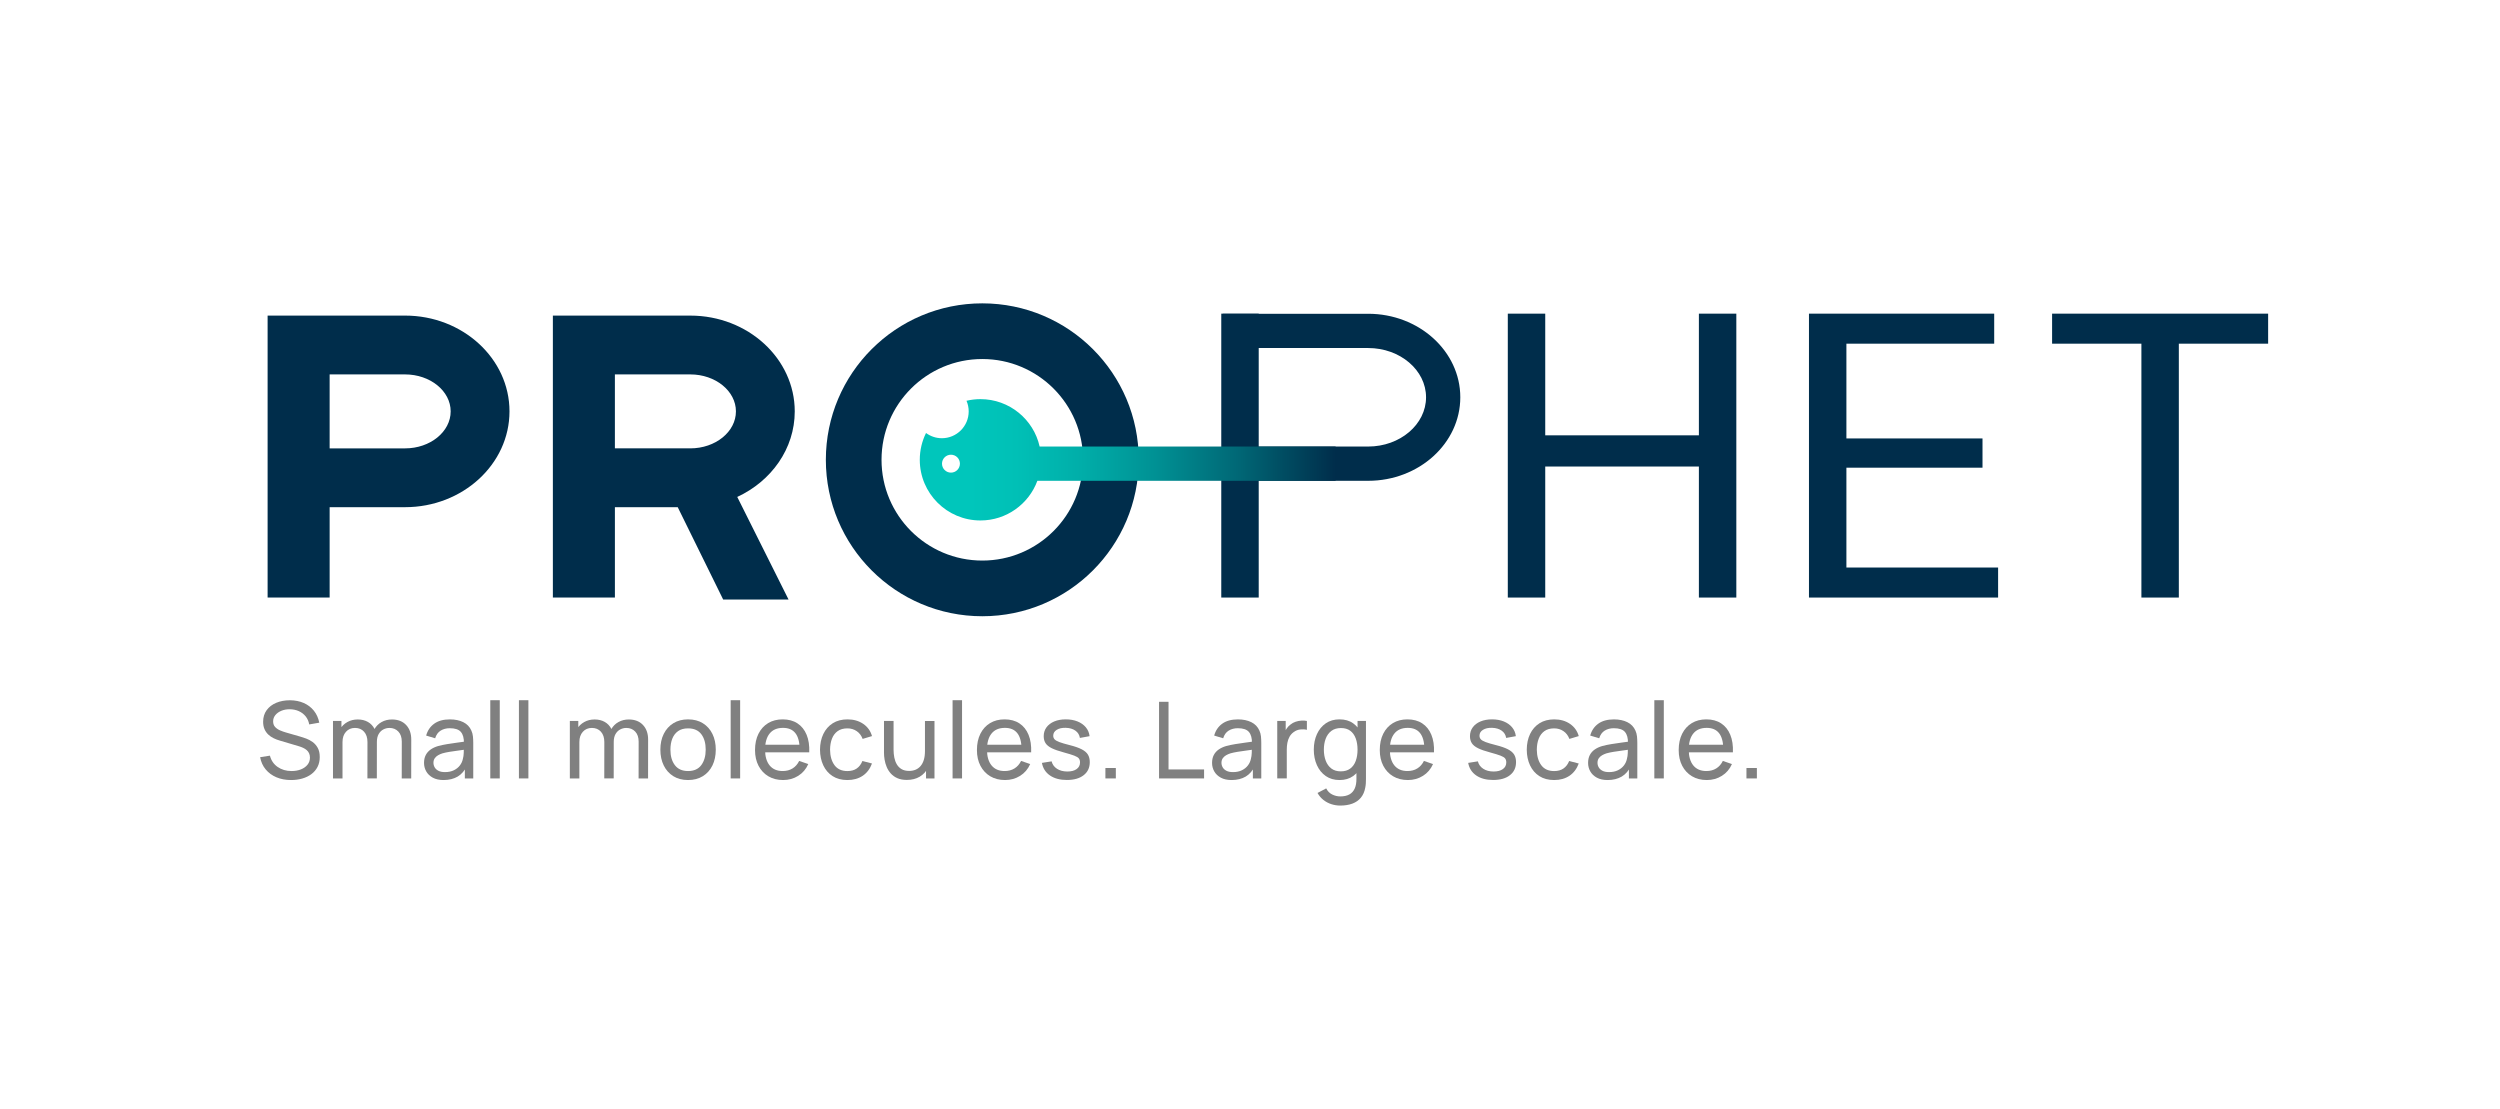<?xml version="1.0" encoding="utf-8"?>
<!-- Generator: Adobe Illustrator 28.2.0, SVG Export Plug-In . SVG Version: 6.00 Build 0)  -->
<svg version="1.1" id="Layer_1" xmlns="http://www.w3.org/2000/svg" xmlns:xlink="http://www.w3.org/1999/xlink" x="0px" y="0px"
	 viewBox="0 0 2387.9 1059.2" style="enable-background:new 0 0 2387.9 1059.2;" xml:space="preserve">
<style type="text/css">
	.st0{fill:#002D4B;}
	.st1{fill:#B3B3B3;}
	.st2{fill:#FFFFFF;}
	.st3{fill:url(#SVGID_1_);}
	.st4{fill:#00C6BB;}
	.st5{fill:url(#SVGID_00000101085385866525875610000015858510763081322379_);}
	.st6{fill:#808080;}
	.st7{fill:url(#SVGID_00000175290498550265805160000016194171901080025778_);}
	.st8{fill:url(#SVGID_00000094575895539778727640000002627788190210919577_);}
</style>
<g>
	<g>
		<path class="st6" d="M278,745.06c-5.19,0-9.85-0.88-14-2.64c-4.15-1.76-7.57-4.28-10.27-7.55c-2.7-3.27-4.45-7.14-5.26-11.62
			l9.35-1.47c1.19,4.61,3.65,8.21,7.4,10.8c3.74,2.59,8.16,3.89,13.24,3.89c3.29,0,6.25-0.52,8.9-1.55
			c2.64-1.03,4.75-2.52,6.33-4.45c1.58-1.93,2.36-4.22,2.36-6.86c0-1.59-0.29-2.98-0.86-4.17c-0.58-1.19-1.34-2.19-2.29-3
			s-2.03-1.51-3.25-2.08c-1.22-0.57-2.49-1.07-3.81-1.47l-18.65-5.54c-2.04-0.57-4-1.33-5.9-2.26c-1.9-0.93-3.59-2.1-5.08-3.51
			c-1.49-1.41-2.68-3.11-3.56-5.11c-0.88-2-1.32-4.36-1.32-7.07c0-4.3,1.13-8,3.38-11.08c2.25-3.08,5.31-5.43,9.18-7.04
			c3.86-1.61,8.22-2.41,13.06-2.41c4.91,0.03,9.31,0.91,13.19,2.62s7.1,4.16,9.66,7.35c2.56,3.18,4.28,7,5.16,11.44l-9.61,1.68
			c-0.51-2.95-1.64-5.5-3.38-7.68c-1.75-2.17-3.92-3.84-6.53-5.01c-2.61-1.17-5.47-1.77-8.59-1.81c-2.98-0.03-5.67,0.45-8.08,1.45
			c-2.41,1-4.32,2.37-5.75,4.12c-1.42,1.75-2.13,3.74-2.13,5.97c0,2.27,0.64,4.08,1.93,5.44c1.29,1.35,2.87,2.43,4.75,3.23
			c1.88,0.8,3.72,1.45,5.52,1.96l13.93,4.02c1.59,0.44,3.43,1.05,5.52,1.83c2.08,0.78,4.11,1.87,6.07,3.28
			c1.96,1.41,3.59,3.27,4.88,5.59c1.29,2.32,1.93,5.24,1.93,8.77c0,3.52-0.7,6.66-2.11,9.4c-1.41,2.75-3.36,5.05-5.87,6.91
			c-2.51,1.87-5.42,3.27-8.74,4.22S281.79,745.06,278,745.06z"/>
		<path class="st6" d="M318.05,743.53v-54.9h8.08v14.69h1.02v40.21H318.05z M350.94,743.53l0.05-34.77c0-4.17-1.09-7.45-3.25-9.86
			c-2.17-2.41-5.05-3.61-8.64-3.61c-3.56,0-6.44,1.23-8.64,3.69c-2.21,2.46-3.3,5.68-3.3,9.68l-4.78-2.85
			c0-3.56,0.85-6.74,2.54-9.53c1.69-2.8,4-5.01,6.91-6.63c2.91-1.63,6.22-2.44,9.91-2.44c3.69,0,6.91,0.79,9.66,2.36
			c2.75,1.58,4.86,3.81,6.35,6.71c1.49,2.9,2.24,6.33,2.24,10.29l-0.05,36.95H350.94z M383.72,743.53l0.05-35.12
			c0-4.1-1.09-7.31-3.28-9.63c-2.19-2.32-5.02-3.48-8.51-3.48c-2.03,0-3.97,0.48-5.79,1.42s-3.32,2.41-4.47,4.37
			c-1.15,1.97-1.73,4.49-1.73,7.57l-4.78-1.93c-0.07-3.9,0.74-7.31,2.41-10.24c1.68-2.93,3.97-5.21,6.89-6.83
			c2.91-1.63,6.2-2.44,9.86-2.44c5.73,0,10.23,1.75,13.52,5.24c3.29,3.49,4.93,8.15,4.93,13.98l-0.05,37.11H383.72z"/>
		<path class="st6" d="M423.67,745.06c-4.1,0-7.53-0.76-10.29-2.26c-2.76-1.51-4.85-3.5-6.25-5.97c-1.41-2.47-2.11-5.19-2.11-8.13
			c0-2.88,0.54-5.37,1.63-7.47c1.08-2.1,2.63-3.86,4.65-5.29c2.02-1.42,4.42-2.54,7.19-3.35c2.61-0.71,5.52-1.33,8.74-1.85
			c3.22-0.53,6.49-1.01,9.81-1.45c3.32-0.44,6.44-0.86,9.35-1.27l-3.25,1.88c0.07-4.85-0.91-8.45-2.95-10.8
			c-2.03-2.36-5.56-3.53-10.57-3.53c-3.32,0-6.23,0.76-8.72,2.29c-2.49,1.53-4.24,3.97-5.26,7.32l-8.59-2.59
			c1.32-4.81,3.88-8.59,7.68-11.33c3.79-2.75,8.79-4.12,14.99-4.12c4.98,0,9.26,0.89,12.84,2.67c3.57,1.78,6.14,4.46,7.7,8.06
			c0.78,1.7,1.27,3.53,1.47,5.52c0.2,1.98,0.31,4.06,0.31,6.23v33.96h-8.03v-13.16l1.88,1.22c-2.07,4.47-4.96,7.84-8.69,10.09
			C433.47,743.93,428.96,745.06,423.67,745.06z M425.05,737.48c3.25,0,6.07-0.59,8.46-1.75c2.39-1.17,4.31-2.71,5.77-4.63
			c1.46-1.91,2.4-4.01,2.85-6.28c0.48-1.69,0.74-3.57,0.81-5.64c0.07-2.07,0.1-3.68,0.1-4.83l3.15,1.37
			c-2.95,0.44-5.85,0.85-8.72,1.22c-2.86,0.37-5.56,0.76-8.08,1.17c-2.53,0.41-4.8,0.9-6.84,1.47c-1.49,0.48-2.89,1.09-4.19,1.85
			c-1.31,0.76-2.36,1.73-3.15,2.9c-0.8,1.17-1.19,2.6-1.19,4.3c0,1.49,0.38,2.92,1.14,4.27c0.76,1.36,1.95,2.46,3.56,3.3
			C420.33,737.06,422.44,737.48,425.05,737.48z"/>
		<path class="st6" d="M468.3,743.53v-74.72h9.05v74.72H468.3z"/>
		<path class="st6" d="M495.65,743.53v-74.72h9.05v74.72H495.65z"/>
		<path class="st6" d="M544.29,743.53v-54.9h8.08v14.69h1.02v40.21H544.29z M577.18,743.53l0.05-34.77c0-4.17-1.09-7.45-3.25-9.86
			c-2.17-2.41-5.05-3.61-8.64-3.61c-3.56,0-6.44,1.23-8.64,3.69c-2.21,2.46-3.3,5.68-3.3,9.68l-4.78-2.85
			c0-3.56,0.85-6.74,2.54-9.53c1.69-2.8,4-5.01,6.91-6.63c2.91-1.63,6.22-2.44,9.91-2.44c3.69,0,6.91,0.79,9.66,2.36
			c2.75,1.58,4.86,3.81,6.35,6.71c1.49,2.9,2.24,6.33,2.24,10.29l-0.05,36.95H577.18z M609.96,743.53l0.05-35.12
			c0-4.1-1.09-7.31-3.28-9.63c-2.19-2.32-5.02-3.48-8.51-3.48c-2.03,0-3.97,0.48-5.79,1.42c-1.83,0.95-3.32,2.41-4.47,4.37
			c-1.15,1.97-1.73,4.49-1.73,7.57l-4.78-1.93c-0.07-3.9,0.74-7.31,2.41-10.24c1.68-2.93,3.97-5.21,6.89-6.83
			c2.91-1.63,6.2-2.44,9.86-2.44c5.73,0,10.23,1.75,13.52,5.24c3.29,3.49,4.93,8.15,4.93,13.98l-0.05,37.11H609.96z"/>
		<path class="st6" d="M657.19,745.06c-5.46,0-10.16-1.24-14.11-3.71c-3.95-2.47-6.99-5.89-9.12-10.24s-3.2-9.38-3.2-15.07
			c0-5.73,1.08-10.77,3.26-15.12c2.17-4.35,5.24-7.74,9.2-10.17c3.97-2.42,8.62-3.63,13.98-3.63c5.49,0,10.22,1.24,14.18,3.71
			c3.96,2.47,7,5.88,9.12,10.22c2.12,4.34,3.18,9.33,3.18,14.99c0,5.73-1.07,10.77-3.2,15.12c-2.13,4.36-5.18,7.76-9.15,10.22
			C667.35,743.82,662.64,745.06,657.19,745.06z M657.19,736.47c5.66,0,9.89-1.9,12.68-5.69c2.8-3.8,4.19-8.71,4.19-14.74
			c0-6.17-1.41-11.1-4.22-14.79c-2.81-3.69-7.03-5.54-12.66-5.54c-3.83,0-6.98,0.86-9.45,2.59c-2.47,1.73-4.32,4.12-5.54,7.17
			c-1.22,3.05-1.83,6.58-1.83,10.57c0,6.17,1.42,11.12,4.27,14.84C647.48,734.6,651.66,736.47,657.19,736.47z"/>
		<path class="st6" d="M697.9,743.53v-74.72h9.05v74.72H697.9z"/>
		<path class="st6" d="M748.02,745.06c-5.39,0-10.09-1.2-14.11-3.58c-4.02-2.39-7.14-5.73-9.38-10.01
			c-2.24-4.28-3.36-9.29-3.36-15.02c0-6,1.1-11.19,3.3-15.58c2.2-4.39,5.28-7.78,9.22-10.17c3.95-2.39,8.58-3.58,13.9-3.58
			c5.52,0,10.23,1.27,14.11,3.81c3.88,2.54,6.8,6.17,8.74,10.88c1.95,4.71,2.79,10.32,2.52,16.82h-9.15v-3.26
			c-0.1-6.74-1.47-11.78-4.12-15.12c-2.64-3.34-6.58-5.01-11.79-5.01c-5.59,0-9.84,1.79-12.76,5.39c-2.92,3.59-4.37,8.74-4.37,15.45
			c0,6.47,1.46,11.49,4.37,15.05c2.91,3.56,7.06,5.34,12.45,5.34c3.63,0,6.78-0.83,9.45-2.49c2.68-1.66,4.78-4.05,6.3-7.17l8.69,3
			c-2.13,4.85-5.35,8.6-9.63,11.26S753.34,745.06,748.02,745.06z M727.74,718.62v-7.27h40.56v7.27H727.74z"/>
		<path class="st6" d="M809.42,745.06c-5.56,0-10.28-1.25-14.15-3.74c-3.88-2.49-6.84-5.92-8.9-10.29
			c-2.05-4.37-3.09-9.35-3.13-14.94c0.03-5.69,1.1-10.72,3.2-15.07c2.1-4.35,5.1-7.76,9-10.22c3.9-2.46,8.59-3.68,14.08-3.68
			c5.79,0,10.78,1.42,14.97,4.27c4.19,2.85,6.99,6.74,8.41,11.69l-8.95,2.69c-1.19-3.18-3.08-5.66-5.67-7.42
			c-2.59-1.76-5.55-2.64-8.87-2.64c-3.76,0-6.86,0.87-9.3,2.62c-2.44,1.75-4.25,4.15-5.44,7.22c-1.19,3.07-1.8,6.58-1.83,10.55
			c0.07,6.1,1.48,11.02,4.24,14.77c2.76,3.74,6.87,5.62,12.33,5.62c3.59,0,6.57-0.82,8.92-2.47c2.35-1.64,4.16-4.02,5.41-7.14
			l9.15,2.39c-1.9,5.12-4.86,9.03-8.9,11.74C819.98,743.7,815.11,745.06,809.42,745.06z"/>
		<path class="st6" d="M866.2,744.95c-3.56,0-6.59-0.56-9.1-1.68c-2.51-1.12-4.59-2.61-6.25-4.47c-1.66-1.87-2.97-3.93-3.91-6.2
			s-1.62-4.59-2.01-6.97c-0.39-2.37-0.58-4.59-0.58-6.66v-30.35h9.15v27.5c0,2.58,0.24,5.07,0.71,7.47
			c0.48,2.41,1.28,4.57,2.41,6.51c1.14,1.93,2.66,3.46,4.57,4.57c1.91,1.12,4.31,1.68,7.19,1.68c2.27,0,4.33-0.39,6.18-1.17
			c1.85-0.78,3.43-1.94,4.75-3.48c1.32-1.54,2.35-3.5,3.08-5.87c0.73-2.37,1.09-5.13,1.09-8.28l5.95,1.83
			c0,5.29-0.96,9.84-2.87,13.67c-1.91,3.83-4.61,6.77-8.08,8.82C875,743.93,870.91,744.95,866.2,744.95z M884.5,743.53v-14.69h-1.02
			v-40.2h9.1v54.9H884.5z"/>
		<path class="st6" d="M909.86,743.53v-74.72h9.05v74.72H909.86z"/>
		<path class="st6" d="M959.98,745.06c-5.39,0-10.09-1.2-14.11-3.58c-4.02-2.39-7.14-5.73-9.38-10.01
			c-2.24-4.28-3.36-9.29-3.36-15.02c0-6,1.1-11.19,3.3-15.58c2.2-4.39,5.28-7.78,9.23-10.17c3.95-2.39,8.58-3.58,13.9-3.58
			c5.52,0,10.23,1.27,14.11,3.81c3.88,2.54,6.8,6.17,8.74,10.88s2.79,10.32,2.52,16.82h-9.15v-3.26c-0.1-6.74-1.47-11.78-4.12-15.12
			c-2.64-3.34-6.58-5.01-11.79-5.01c-5.59,0-9.84,1.79-12.76,5.39c-2.92,3.59-4.37,8.74-4.37,15.45c0,6.47,1.46,11.49,4.37,15.05
			c2.91,3.56,7.06,5.34,12.45,5.34c3.63,0,6.78-0.83,9.45-2.49c2.68-1.66,4.78-4.05,6.3-7.17l8.69,3c-2.13,4.85-5.35,8.6-9.63,11.26
			S965.3,745.06,959.98,745.06z M939.7,718.62v-7.27h40.56v7.27H939.7z"/>
		<path class="st6" d="M1018.99,745c-6.54,0-11.9-1.43-16.09-4.3c-4.19-2.86-6.75-6.87-7.7-12.02l9.25-1.47
			c0.75,2.98,2.46,5.35,5.13,7.09c2.68,1.75,6,2.62,9.96,2.62c3.73,0,6.67-0.78,8.82-2.34c2.15-1.56,3.23-3.68,3.23-6.35
			c0-1.53-0.36-2.77-1.07-3.74c-0.71-0.97-2.18-1.87-4.4-2.72c-2.22-0.85-5.56-1.88-10.04-3.1c-4.85-1.29-8.66-2.62-11.44-3.99
			c-2.78-1.37-4.76-2.97-5.95-4.8c-1.19-1.83-1.78-4.07-1.78-6.71c0-3.22,0.88-6.03,2.64-8.44c1.76-2.41,4.23-4.28,7.39-5.62
			c3.17-1.34,6.86-2.01,11.06-2.01c4.17,0,7.9,0.66,11.18,1.98c3.29,1.32,5.94,3.19,7.96,5.62c2.02,2.42,3.21,5.24,3.58,8.46
			l-9.25,1.68c-0.44-2.91-1.87-5.23-4.27-6.94c-2.41-1.71-5.47-2.62-9.2-2.72c-3.56-0.1-6.45,0.54-8.67,1.93
			c-2.22,1.39-3.33,3.25-3.33,5.59c0,1.36,0.41,2.5,1.24,3.43c0.83,0.93,2.37,1.82,4.63,2.67c2.25,0.85,5.53,1.81,9.83,2.9
			c4.85,1.22,8.67,2.55,11.46,3.99c2.8,1.44,4.79,3.14,5.97,5.08c1.19,1.95,1.78,4.35,1.78,7.19c0,5.29-1.95,9.45-5.85,12.48
			C1031.21,743.49,1025.84,745,1018.99,745z"/>
		<path class="st6" d="M1055.84,743.53v-9.96h9.96v9.96H1055.84z"/>
		<path class="st6" d="M1107.08,743.53v-73.2h9.05v64.61h33.96v8.59H1107.08z"/>
		<path class="st6" d="M1176.36,745.06c-4.1,0-7.53-0.76-10.29-2.26c-2.76-1.51-4.85-3.5-6.25-5.97s-2.11-5.19-2.11-8.13
			c0-2.88,0.54-5.37,1.63-7.47c1.08-2.1,2.63-3.86,4.65-5.29c2.02-1.42,4.42-2.54,7.19-3.35c2.61-0.71,5.52-1.33,8.74-1.85
			c3.22-0.53,6.49-1.01,9.81-1.45c3.32-0.44,6.44-0.86,9.35-1.27l-3.25,1.88c0.07-4.85-0.91-8.45-2.95-10.8
			c-2.03-2.36-5.56-3.53-10.57-3.53c-3.32,0-6.23,0.76-8.72,2.29c-2.49,1.53-4.24,3.97-5.26,7.32l-8.59-2.59
			c1.32-4.81,3.88-8.59,7.68-11.33c3.79-2.75,8.79-4.12,14.99-4.12c4.98,0,9.26,0.89,12.84,2.67c3.57,1.78,6.14,4.46,7.7,8.06
			c0.78,1.7,1.27,3.53,1.47,5.52c0.2,1.98,0.31,4.06,0.31,6.23v33.96h-8.03v-13.16l1.88,1.22c-2.07,4.47-4.96,7.84-8.69,10.09
			C1186.15,743.93,1181.65,745.06,1176.36,745.06z M1177.73,737.48c3.25,0,6.07-0.59,8.46-1.75c2.39-1.17,4.31-2.71,5.77-4.63
			c1.46-1.91,2.4-4.01,2.85-6.28c0.48-1.69,0.74-3.57,0.81-5.64c0.07-2.07,0.1-3.68,0.1-4.83l3.15,1.37
			c-2.95,0.44-5.85,0.85-8.72,1.22c-2.86,0.37-5.56,0.76-8.08,1.17c-2.53,0.41-4.8,0.9-6.84,1.47c-1.49,0.48-2.89,1.09-4.19,1.85
			c-1.31,0.76-2.36,1.73-3.15,2.9c-0.8,1.17-1.19,2.6-1.19,4.3c0,1.49,0.38,2.92,1.14,4.27c0.76,1.36,1.95,2.46,3.56,3.3
			C1173.02,737.06,1175.12,737.48,1177.73,737.48z"/>
		<path class="st6" d="M1219.97,743.53v-54.9h8.08v13.27l-1.32-1.73c0.65-1.69,1.48-3.25,2.52-4.68c1.03-1.42,2.19-2.59,3.48-3.51
			c1.42-1.15,3.03-2.02,4.83-2.62c1.79-0.59,3.62-0.95,5.49-1.07c1.86-0.12,3.61-0.01,5.24,0.33v8.49c-1.9-0.48-3.98-0.59-6.25-0.36
			c-2.27,0.24-4.37,1.05-6.3,2.44c-1.76,1.29-3.12,2.82-4.09,4.6s-1.64,3.71-2.01,5.79c-0.37,2.08-0.56,4.21-0.56,6.38v27.55
			H1219.97z"/>
		<path class="st6" d="M1279.49,745.06c-5.12,0-9.5-1.27-13.16-3.81c-3.66-2.54-6.48-6-8.46-10.39c-1.98-4.39-2.98-9.33-2.98-14.82
			c0-5.49,0.99-10.42,2.98-14.79c1.98-4.37,4.8-7.82,8.46-10.35c3.66-2.52,8.03-3.79,13.12-3.79c5.18,0,9.54,1.26,13.06,3.79
			c3.52,2.53,6.19,5.96,8.01,10.32c1.81,4.36,2.72,9.29,2.72,14.82c0,5.49-0.91,10.42-2.72,14.79c-1.81,4.37-4.48,7.84-8.01,10.4
			C1288.98,743.78,1284.64,745.06,1279.49,745.06z M1280.15,769.45c-2.88,0-5.69-0.44-8.44-1.32c-2.74-0.88-5.26-2.21-7.55-3.99
			c-2.29-1.78-4.19-4.02-5.72-6.74l8.29-4.37c1.35,2.68,3.28,4.63,5.77,5.85c2.49,1.22,5.06,1.83,7.7,1.83
			c3.49,0,6.38-0.63,8.67-1.9c2.29-1.27,3.99-3.16,5.11-5.67c1.12-2.51,1.66-5.62,1.63-9.35v-14.99h1.07v-40.16h8.03v55.25
			c0,1.53-0.04,2.97-0.13,4.35c-0.09,1.37-0.26,2.74-0.54,4.09c-0.71,3.9-2.12,7.11-4.22,9.63c-2.1,2.52-4.81,4.4-8.13,5.64
			C1288.37,768.83,1284.53,769.45,1280.15,769.45z M1280.61,736.77c3.69,0,6.73-0.89,9.1-2.67c2.37-1.78,4.13-4.23,5.26-7.37
			c1.14-3.14,1.7-6.7,1.7-10.7c0-4.03-0.58-7.61-1.73-10.72c-1.15-3.12-2.89-5.55-5.21-7.29c-2.32-1.75-5.28-2.62-8.87-2.62
			c-3.73,0-6.8,0.91-9.22,2.75c-2.42,1.83-4.22,4.3-5.39,7.42c-1.17,3.12-1.75,6.61-1.75,10.47c0,3.9,0.59,7.41,1.78,10.55
			c1.18,3.14,2.97,5.62,5.36,7.45C1274.03,735.85,1277.02,736.77,1280.61,736.77z"/>
		<path class="st6" d="M1344.76,745.06c-5.39,0-10.09-1.2-14.11-3.58s-7.14-5.73-9.38-10.01c-2.24-4.28-3.36-9.29-3.36-15.02
			c0-6,1.1-11.19,3.3-15.58c2.2-4.39,5.28-7.78,9.22-10.17c3.95-2.39,8.58-3.58,13.9-3.58c5.52,0,10.23,1.27,14.11,3.81
			c3.88,2.54,6.8,6.17,8.74,10.88s2.79,10.32,2.52,16.82h-9.15v-3.26c-0.1-6.74-1.47-11.78-4.12-15.12
			c-2.64-3.34-6.58-5.01-11.79-5.01c-5.59,0-9.84,1.79-12.76,5.39c-2.92,3.59-4.37,8.74-4.37,15.45c0,6.47,1.46,11.49,4.37,15.05
			c2.91,3.56,7.06,5.34,12.45,5.34c3.63,0,6.78-0.83,9.45-2.49c2.68-1.66,4.78-4.05,6.3-7.17l8.69,3c-2.13,4.85-5.35,8.6-9.63,11.26
			S1350.08,745.06,1344.76,745.06z M1324.48,718.62v-7.27h40.56v7.27H1324.48z"/>
		<path class="st6" d="M1426.14,745c-6.54,0-11.9-1.43-16.09-4.3s-6.75-6.87-7.7-12.02l9.25-1.47c0.75,2.98,2.46,5.35,5.13,7.09
			c2.68,1.75,6,2.62,9.96,2.62c3.73,0,6.67-0.78,8.82-2.34c2.15-1.56,3.23-3.68,3.23-6.35c0-1.53-0.36-2.77-1.07-3.74
			c-0.71-0.97-2.18-1.87-4.4-2.72c-2.22-0.85-5.56-1.88-10.04-3.1c-4.85-1.29-8.66-2.62-11.44-3.99c-2.78-1.37-4.76-2.97-5.95-4.8
			c-1.19-1.83-1.78-4.07-1.78-6.71c0-3.22,0.88-6.03,2.64-8.44c1.76-2.41,4.23-4.28,7.39-5.62c3.17-1.34,6.86-2.01,11.06-2.01
			c4.17,0,7.9,0.66,11.18,1.98c3.29,1.32,5.94,3.19,7.96,5.62c2.02,2.42,3.21,5.24,3.58,8.46l-9.25,1.68
			c-0.44-2.91-1.87-5.23-4.27-6.94c-2.41-1.71-5.47-2.62-9.2-2.72c-3.56-0.1-6.45,0.54-8.67,1.93c-2.22,1.39-3.33,3.25-3.33,5.59
			c0,1.36,0.41,2.5,1.24,3.43c0.83,0.93,2.37,1.82,4.63,2.67c2.25,0.85,5.53,1.81,9.83,2.9c4.85,1.22,8.67,2.55,11.46,3.99
			s4.79,3.14,5.97,5.08c1.19,1.95,1.78,4.35,1.78,7.19c0,5.29-1.95,9.45-5.85,12.48C1438.36,743.49,1432.98,745,1426.14,745z"/>
		<path class="st6" d="M1484.49,745.06c-5.56,0-10.28-1.25-14.16-3.74c-3.88-2.49-6.84-5.92-8.9-10.29s-3.09-9.35-3.13-14.94
			c0.03-5.69,1.1-10.72,3.2-15.07c2.1-4.35,5.1-7.76,9-10.22c3.9-2.46,8.59-3.68,14.08-3.68c5.79,0,10.78,1.42,14.97,4.27
			c4.19,2.85,6.99,6.74,8.41,11.69l-8.95,2.69c-1.19-3.18-3.08-5.66-5.67-7.42c-2.59-1.76-5.55-2.64-8.87-2.64
			c-3.76,0-6.86,0.87-9.3,2.62c-2.44,1.75-4.25,4.15-5.44,7.22c-1.19,3.07-1.8,6.58-1.83,10.55c0.07,6.1,1.48,11.02,4.24,14.77
			s6.87,5.62,12.33,5.62c3.59,0,6.57-0.82,8.92-2.47c2.35-1.64,4.16-4.02,5.41-7.14l9.15,2.39c-1.9,5.12-4.86,9.03-8.9,11.74
			C1495.04,743.7,1490.18,745.06,1484.49,745.06z"/>
		<path class="st6" d="M1535.53,745.06c-4.1,0-7.53-0.76-10.29-2.26s-4.85-3.5-6.25-5.97c-1.41-2.47-2.11-5.19-2.11-8.13
			c0-2.88,0.54-5.37,1.63-7.47c1.08-2.1,2.63-3.86,4.65-5.29c2.02-1.42,4.42-2.54,7.19-3.35c2.61-0.71,5.52-1.33,8.74-1.85
			c3.22-0.53,6.49-1.01,9.81-1.45c3.32-0.44,6.44-0.86,9.35-1.27l-3.25,1.88c0.07-4.85-0.91-8.45-2.95-10.8
			c-2.03-2.36-5.56-3.53-10.57-3.53c-3.32,0-6.23,0.76-8.72,2.29c-2.49,1.53-4.24,3.97-5.26,7.32l-8.59-2.59
			c1.32-4.81,3.88-8.59,7.68-11.33c3.79-2.75,8.79-4.12,14.99-4.12c4.98,0,9.26,0.89,12.84,2.67c3.57,1.78,6.14,4.46,7.7,8.06
			c0.78,1.7,1.27,3.53,1.47,5.52c0.2,1.98,0.31,4.06,0.31,6.23v33.96h-8.03v-13.16l1.88,1.22c-2.07,4.47-4.96,7.84-8.69,10.09
			C1545.32,743.93,1540.81,745.06,1535.53,745.06z M1536.9,737.48c3.25,0,6.07-0.59,8.46-1.75c2.39-1.17,4.31-2.71,5.77-4.63
			c1.46-1.91,2.4-4.01,2.85-6.28c0.48-1.69,0.74-3.57,0.81-5.64c0.07-2.07,0.1-3.68,0.1-4.83l3.15,1.37
			c-2.95,0.44-5.85,0.85-8.72,1.22c-2.86,0.37-5.56,0.76-8.08,1.17c-2.53,0.41-4.8,0.9-6.84,1.47c-1.49,0.48-2.89,1.09-4.19,1.85
			c-1.31,0.76-2.36,1.73-3.15,2.9c-0.8,1.17-1.19,2.6-1.19,4.3c0,1.49,0.38,2.92,1.14,4.27c0.76,1.36,1.95,2.46,3.56,3.3
			C1532.18,737.06,1534.29,737.48,1536.9,737.48z"/>
		<path class="st6" d="M1580.15,743.53v-74.72h9.05v74.72H1580.15z"/>
		<path class="st6" d="M1630.27,745.06c-5.39,0-10.09-1.2-14.11-3.58s-7.14-5.73-9.38-10.01c-2.24-4.28-3.36-9.29-3.36-15.02
			c0-6,1.1-11.19,3.3-15.58c2.2-4.39,5.28-7.78,9.22-10.17c3.95-2.39,8.58-3.58,13.9-3.58c5.52,0,10.23,1.27,14.11,3.81
			c3.88,2.54,6.8,6.17,8.74,10.88s2.79,10.32,2.52,16.82h-9.15v-3.26c-0.1-6.74-1.47-11.78-4.12-15.12
			c-2.64-3.34-6.58-5.01-11.79-5.01c-5.59,0-9.84,1.79-12.76,5.39c-2.92,3.59-4.37,8.74-4.37,15.45c0,6.47,1.46,11.49,4.37,15.05
			c2.91,3.56,7.06,5.34,12.45,5.34c3.63,0,6.78-0.83,9.45-2.49c2.68-1.66,4.78-4.05,6.3-7.17l8.69,3c-2.13,4.85-5.35,8.6-9.63,11.26
			S1635.59,745.06,1630.27,745.06z M1609.99,718.62v-7.27h40.56v7.27H1609.99z"/>
		<path class="st6" d="M1668.14,743.53v-9.96h9.96v9.96H1668.14z"/>
	</g>
	<g>
		<polygon class="st0" points="1622.71,415.81 1475.95,415.81 1475.95,299.59 1440.19,299.59 1440.19,570.76 1475.95,570.76
			1475.95,445.61 1622.71,445.61 1622.71,570.76 1658.47,570.76 1658.47,299.59 1622.71,299.59 		"/>
	</g>
	<g>
		<polygon class="st0" points="1763.61,446.72 1893.61,446.72 1893.61,418.78 1763.61,418.78 1763.61,328.27 1904.78,328.27
			1904.78,299.59 1727.85,299.59 1727.85,570.76 1908.51,570.76 1908.51,542.08 1763.61,542.08 		"/>
	</g>
	<g>
		<polygon class="st0" points="2166.43,299.59 1960.08,299.59 1960.08,328.27 2045.38,328.27 2045.38,570.76 2081.13,570.76
			2081.13,328.27 2166.43,328.27 		"/>
	</g>
	<path class="st0" d="M938.25,289.75c-82.53,0-149.43,66.9-149.43,149.43c0,82.53,66.9,149.43,149.43,149.43
		s149.43-66.9,149.43-149.43C1087.68,356.65,1020.78,289.75,938.25,289.75z M938.25,535.43c-53.16,0-96.25-43.09-96.25-96.25
		c0-53.16,43.09-96.25,96.25-96.25c53.16,0,96.25,43.09,96.25,96.25C1034.5,492.33,991.4,535.43,938.25,535.43z"/>
	<path class="st4" d="M1094.66,456.78c-0.38-0.02-0.75-0.06-1.13-0.06c-0.55,0-1.08,0.05-1.62,0.08h2.76
		C1094.67,456.79,1094.67,456.79,1094.66,456.78z"/>
	<path class="st4" d="M1094.68,456.8h0.47c-0.16-0.01-0.33-0.02-0.49-0.02C1094.67,456.79,1094.67,456.79,1094.68,456.8z"/>
	<g>
		<path class="st0" d="M1306.81,459.24h-138.78V299.7h138.78c48.53,0,88.01,35.79,88.01,79.77S1355.34,459.24,1306.81,459.24z
			 M1200.75,426.52h106.06c30.48,0,55.29-21.11,55.29-47.05s-24.8-47.05-55.29-47.05h-106.06V426.52z"/>
	</g>
	<rect x="1166.51" y="299.59" class="st0" width="35.76" height="271.17"/>
	<path class="st0" d="M386.91,301.44H257.14v0.01h-1.53v269.3h59.25v-86.31h72.06c54.99,0,99.73-41.05,99.73-91.5
		S441.9,301.44,386.91,301.44z M386.91,428.27h-72.06v-70.65h72.06c24.01,0,43.55,15.85,43.55,35.32
		C430.46,412.42,410.92,428.27,386.91,428.27z"/>
	<path class="st0" d="M759.11,392.95c0-50.46-44.74-91.5-99.74-91.5H529.61v0.01h-1.53v269.3h59.25v-86.31h60.01l43.4,88.18h62.44
		l-48.99-97.97C736.73,459.57,759.11,428.62,759.11,392.95z M587.32,357.62h72.05c24.02,0,43.56,15.85,43.56,35.32
		c0,19.48-19.54,35.32-43.56,35.32h-72.05V357.62z"/>
	<linearGradient id="SVGID_1_" gradientUnits="userSpaceOnUse" x1="878.538" y1="439.178" x2="1275.716" y2="439.178">
		<stop  offset="0.122" style="stop-color:#00C6BB"/>
		<stop  offset="0.233" style="stop-color:#00C0B6"/>
		<stop  offset="0.387" style="stop-color:#00AEA9"/>
		<stop  offset="0.566" style="stop-color:#009194"/>
		<stop  offset="0.763" style="stop-color:#006876"/>
		<stop  offset="0.974" style="stop-color:#003450"/>
		<stop  offset="1" style="stop-color:#002D4B"/>
	</linearGradient>
	<path class="st3" d="M993.02,426.52c-5.78-25.91-28.89-45.28-56.54-45.28c-4.59,0-9.04,0.55-13.32,1.56
		c1.35,3.11,2.1,6.54,2.1,10.15c0,14.15-11.47,25.62-25.62,25.62c-5.67,0-10.89-1.86-15.14-4.98c-3.81,7.72-5.96,16.4-5.96,25.6
		c0,32,25.94,57.94,57.94,57.94c24.95,0,46.21-15.77,54.37-37.88h284.87v-32.72H993.02z M908.32,451.44c-4.73,0-8.56-3.83-8.56-8.56
		c0-4.73,3.83-8.56,8.56-8.56c4.73,0,8.56,3.83,8.56,8.56C916.87,447.61,913.04,451.44,908.32,451.44z"/>
</g>
</svg>
